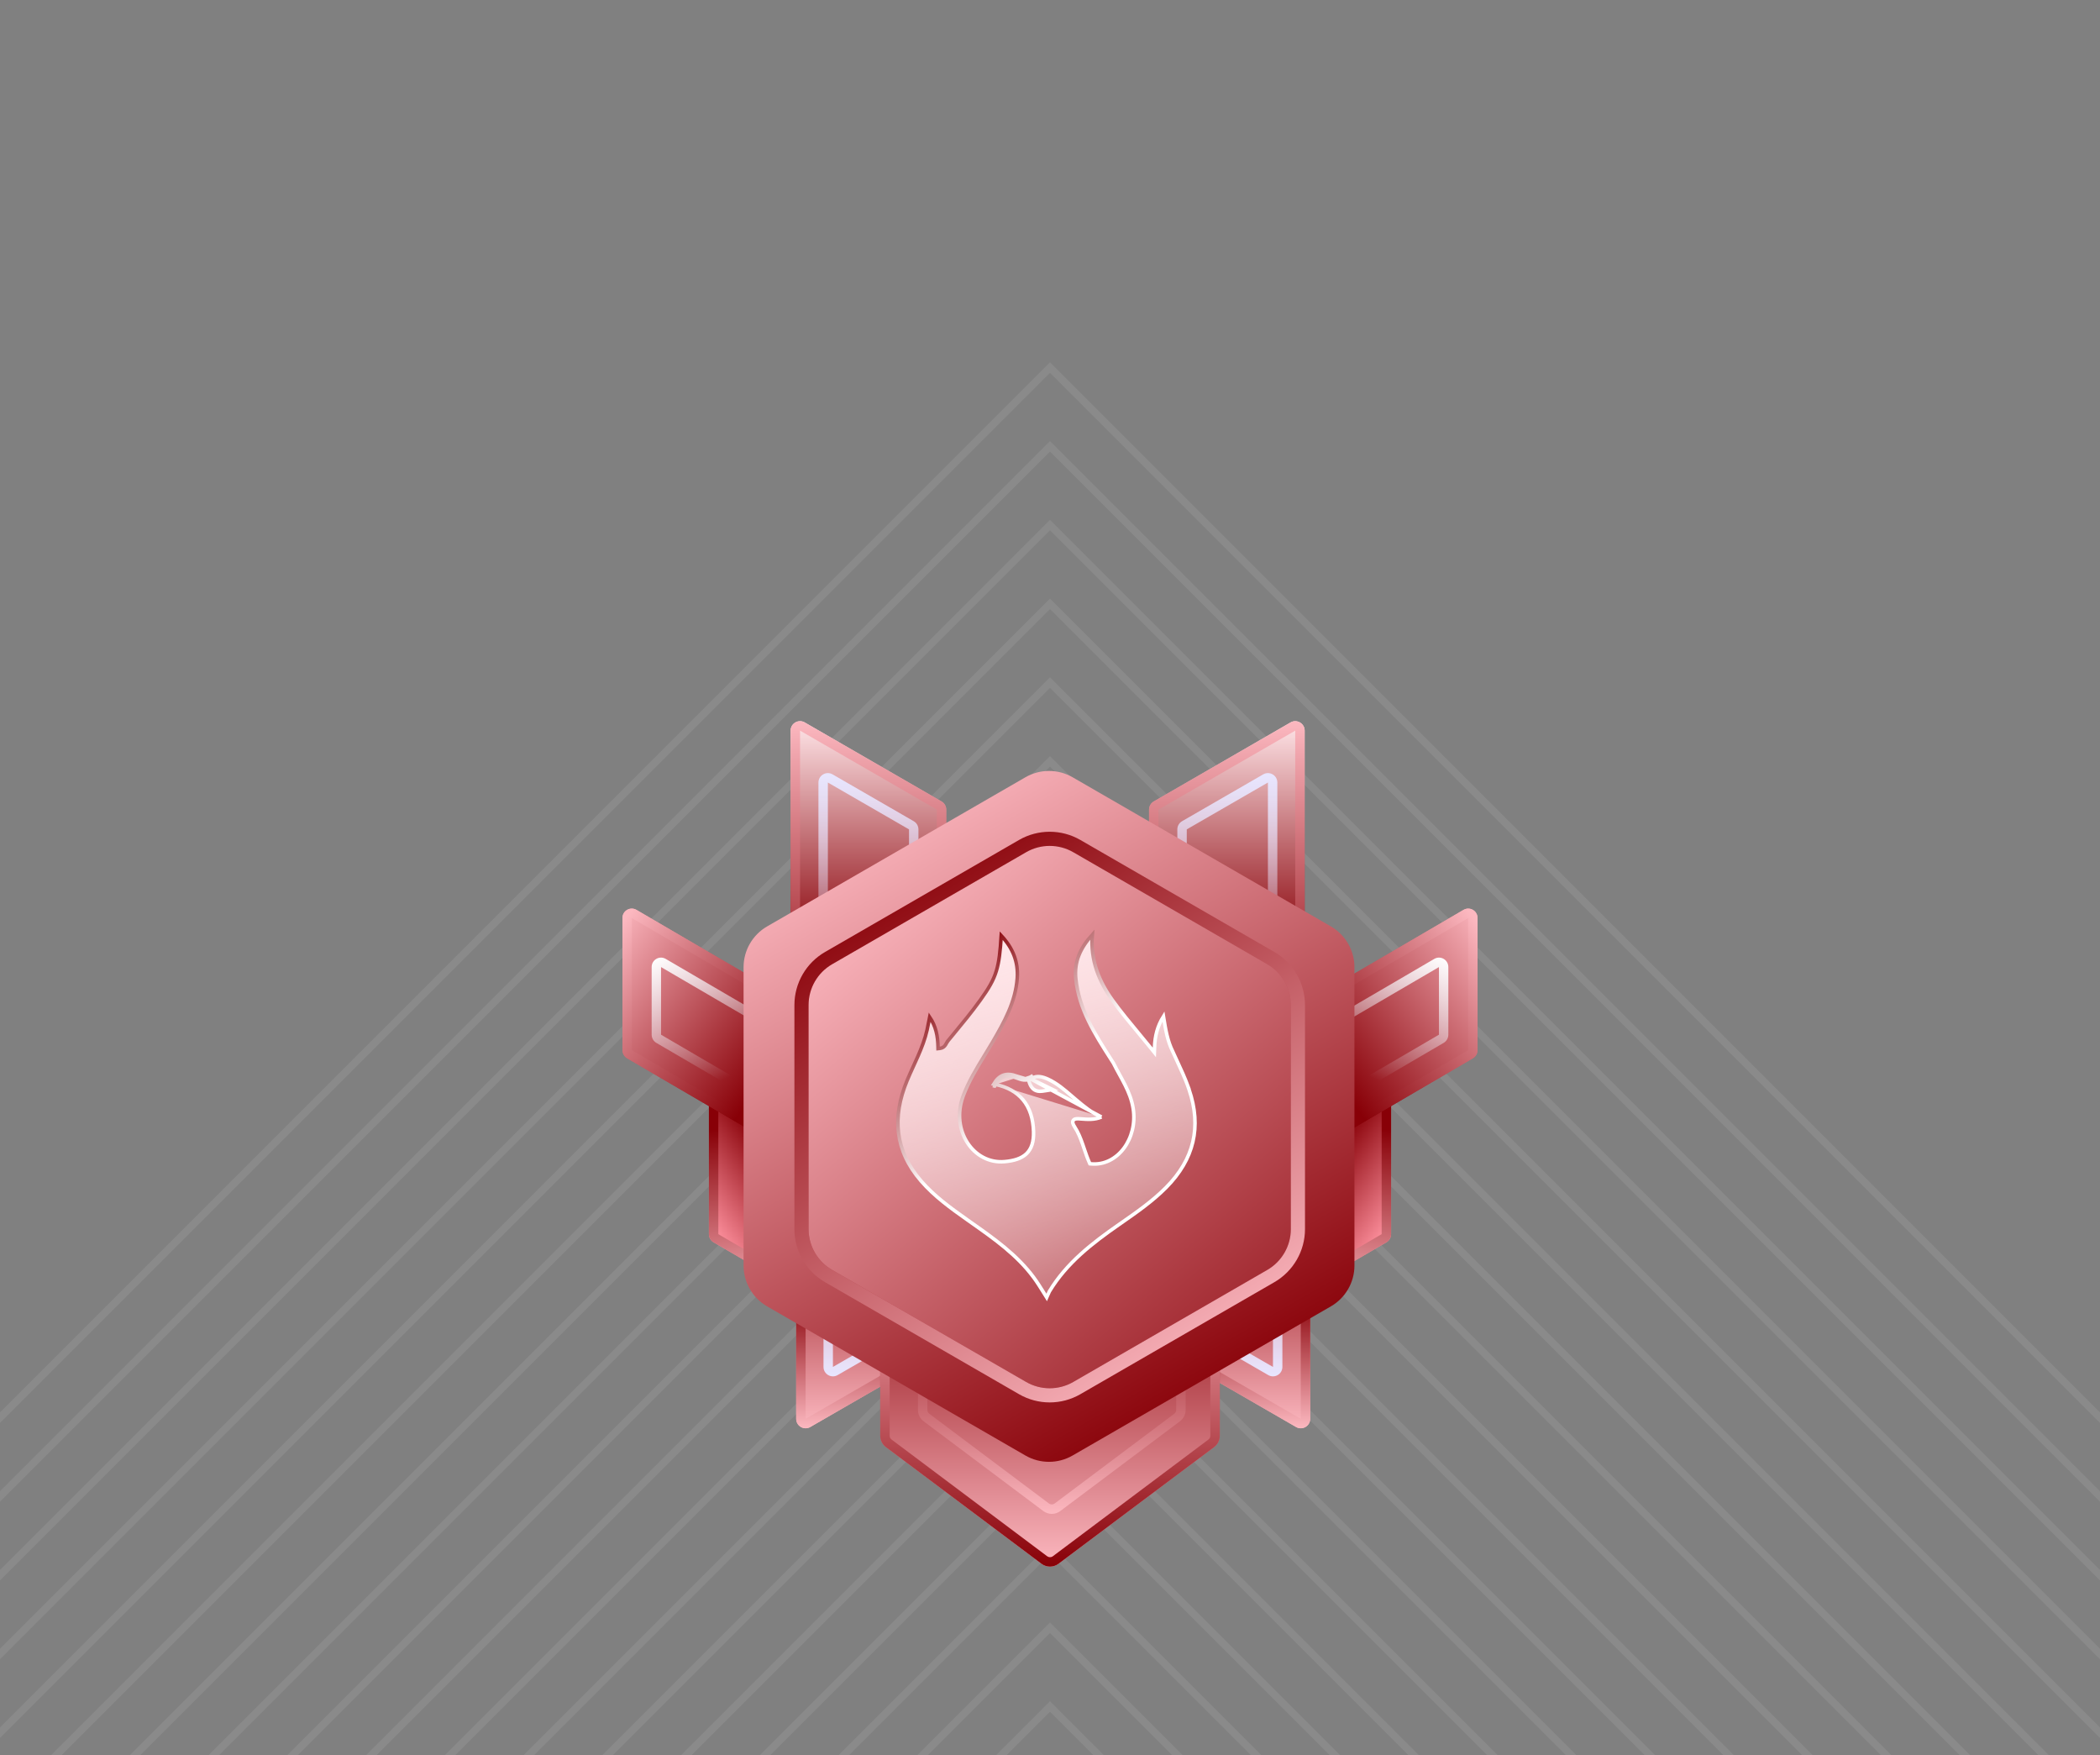 <svg width="280" height="234" viewBox="0 0 280 234" fill="none" xmlns="http://www.w3.org/2000/svg">
<rect x="0" y="0" width="280" height="234" fill="#808080" stroke="none"/>
<g clip-path="url(#clip0_3572_15247)">
<g opacity="0.08">
<path d="M-6 195L140 49L286 195" stroke="white"/>
<path d="M-6 205.5L140 59.5L286 205.5" stroke="white"/>
<path d="M-6 216L140 70L286 216" stroke="white"/>
<path d="M-6 226.5L140 80.5L286 226.5" stroke="white"/>
<path d="M-6 237L140 91L286 237" stroke="white"/>
<path d="M-6 247.5L140 101.5L286 247.5" stroke="white"/>
<path d="M-6 258L140 112L286 258" stroke="white"/>
<path d="M-6 268.5L140 122.5L286 268.5" stroke="white"/>
<path d="M-6 279L140 133L286 279" stroke="white"/>
<path d="M-6 289.5L140 143.5L286 289.5" stroke="white"/>
<path d="M-6 300L140 154L286 300" stroke="white"/>
<path d="M-6 310.5L140 164.5L286 310.5" stroke="white"/>
<path d="M-6 321L140 175L286 321" stroke="white"/>
<path d="M-6 331.5L140 185.5L286 331.5" stroke="white"/>
<path d="M-6 342L140 196L286 342" stroke="white"/>
<path d="M-6 352.5L140 206.5L286 352.5" stroke="white"/>
<path d="M-6 363L140 217L286 363" stroke="white"/>
<path d="M-6 373.5L140 227.5L286 373.5" stroke="white"/>
</g>
<path fill-rule="evenodd" clip-rule="evenodd" d="M153.205 136.962C153.205 137.656 153.768 138.219 154.463 138.219L172.698 138.219C173.392 138.219 173.955 137.656 173.955 136.962L173.955 97.404C173.955 96.436 172.907 95.831 172.069 96.315L153.834 106.843C153.445 107.068 153.205 107.483 153.205 107.932L153.205 136.962Z" fill="url(#paint0_linear_3572_15247)"/>
<path fill-rule="evenodd" clip-rule="evenodd" d="M154.463 136.962L172.698 136.962L172.698 97.404L154.463 107.932L154.463 136.962ZM154.463 138.219C153.768 138.219 153.205 137.656 153.205 136.962L153.205 107.932C153.205 107.483 153.445 107.068 153.834 106.843L172.069 96.315C172.907 95.831 173.955 96.436 173.955 97.404L173.955 136.962C173.955 137.656 173.392 138.219 172.698 138.219L154.463 138.219Z" fill="url(#paint1_linear_3572_15247)"/>
<path fill-rule="evenodd" clip-rule="evenodd" d="M126.167 136.962C126.167 137.656 125.604 138.219 124.91 138.219L106.675 138.219C105.981 138.219 105.417 137.656 105.417 136.962L105.417 97.404C105.417 96.436 106.465 95.831 107.304 96.315L125.539 106.843C125.928 107.068 126.167 107.483 126.167 107.932L126.167 136.962Z" fill="url(#paint2_linear_3572_15247)"/>
<path fill-rule="evenodd" clip-rule="evenodd" d="M124.91 136.962L106.675 136.962L106.675 97.404L124.91 107.932L124.91 136.962ZM124.91 138.219C125.604 138.219 126.167 137.656 126.167 136.962L126.167 107.932C126.167 107.483 125.928 107.068 125.539 106.843L107.304 96.315C106.465 95.831 105.417 96.436 105.417 97.404L105.417 136.962C105.417 137.656 105.981 138.219 106.675 138.219L124.91 138.219Z" fill="url(#paint3_linear_3572_15247)"/>
<path fill-rule="evenodd" clip-rule="evenodd" d="M121.202 128.515L110.383 128.515L110.383 104.323L121.202 110.569L121.202 128.515ZM121.202 129.772C121.896 129.772 122.459 129.209 122.459 128.515L122.459 110.569C122.459 110.12 122.219 109.705 121.83 109.48L111.011 103.234C110.173 102.75 109.125 103.355 109.125 104.323L109.125 128.515C109.125 129.209 109.688 129.772 110.383 129.772L121.202 129.772Z" fill="url(#paint4_linear_3572_15247)"/>
<path fill-rule="evenodd" clip-rule="evenodd" d="M158.236 128.515L169.055 128.515L169.055 104.323L158.236 110.569L158.236 128.515ZM158.236 129.772C157.541 129.772 156.978 129.209 156.978 128.515L156.978 110.569C156.978 110.12 157.218 109.705 157.607 109.48L168.426 103.234C169.265 102.75 170.313 103.355 170.313 104.323L170.313 128.515C170.313 129.209 169.749 129.772 169.055 129.772L158.236 129.772Z" fill="url(#paint5_linear_3572_15247)"/>
<path fill-rule="evenodd" clip-rule="evenodd" d="M126.907 149.593C126.907 148.899 126.344 148.336 125.649 148.336L107.414 148.336C106.72 148.336 106.157 148.899 106.157 149.593L106.157 189.151C106.157 190.119 107.205 190.724 108.043 190.24L126.278 179.712C126.667 179.488 126.907 179.072 126.907 178.623L126.907 149.593Z" fill="url(#paint6_linear_3572_15247)"/>
<path fill-rule="evenodd" clip-rule="evenodd" d="M125.649 149.593L107.414 149.593L107.414 189.151L125.649 178.623L125.649 149.593ZM125.649 148.336C126.344 148.336 126.907 148.899 126.907 149.593L126.907 178.623C126.907 179.072 126.667 179.488 126.278 179.712L108.043 190.24C107.205 190.724 106.157 190.119 106.157 189.151L106.157 149.593C106.157 148.899 106.72 148.336 107.414 148.336L125.649 148.336Z" fill="url(#paint7_linear_3572_15247)"/>
<path fill-rule="evenodd" clip-rule="evenodd" d="M153.944 149.593C153.944 148.899 154.508 148.336 155.202 148.336L173.437 148.336C174.131 148.336 174.694 148.899 174.694 149.593L174.694 189.151C174.694 190.119 173.646 190.724 172.808 190.24L154.573 179.712C154.184 179.488 153.944 179.072 153.944 178.623L153.944 149.593Z" fill="url(#paint8_linear_3572_15247)"/>
<path fill-rule="evenodd" clip-rule="evenodd" d="M155.202 149.593L173.437 149.593L173.437 189.151L155.202 178.623L155.202 149.593ZM155.202 148.336C154.508 148.336 153.944 148.899 153.944 149.593L153.944 178.623C153.944 179.072 154.184 179.488 154.573 179.712L172.808 190.24C173.646 190.724 174.694 190.119 174.694 189.151L174.694 149.593C174.694 148.899 174.131 148.336 173.437 148.336L155.202 148.336Z" fill="url(#paint9_linear_3572_15247)"/>
<path fill-rule="evenodd" clip-rule="evenodd" d="M158.91 158.04L169.729 158.04L169.729 182.232L158.91 175.986L158.91 158.04ZM158.91 156.783C158.215 156.783 157.652 157.346 157.652 158.04L157.652 175.986C157.652 176.435 157.892 176.851 158.281 177.075L169.1 183.321C169.938 183.805 170.986 183.2 170.986 182.232L170.986 158.04C170.986 157.346 170.423 156.783 169.729 156.783L158.91 156.783Z" fill="url(#paint10_linear_3572_15247)"/>
<path fill-rule="evenodd" clip-rule="evenodd" d="M121.876 158.04H111.057V182.232L121.876 175.986L121.876 158.04ZM121.876 156.783C122.57 156.783 123.133 157.346 123.133 158.04V175.986C123.133 176.435 122.894 176.851 122.505 177.075L111.686 183.321C110.847 183.805 109.799 183.2 109.799 182.232V158.04C109.799 157.346 110.362 156.783 111.057 156.783H121.876Z" fill="url(#paint11_linear_3572_15247)"/>
<path fill-rule="evenodd" clip-rule="evenodd" d="M117.364 191.407C117.364 192 117.644 192.559 118.119 192.916L138.869 208.478C139.539 208.981 140.462 208.981 141.132 208.478L161.882 192.916C162.357 192.559 162.637 192 162.637 191.407L162.637 169.085C162.637 168.043 161.792 167.198 160.75 167.198L119.251 167.198C118.209 167.198 117.364 168.043 117.364 169.085L117.364 191.407Z" fill="url(#paint12_linear_3572_15247)"/>
<path fill-rule="evenodd" clip-rule="evenodd" d="M118.873 191.91L139.623 207.472C139.847 207.64 140.154 207.64 140.378 207.472L161.128 191.91C161.286 191.791 161.379 191.604 161.379 191.407L161.379 169.085C161.379 168.738 161.098 168.456 160.75 168.456L119.251 168.456C118.903 168.456 118.622 168.738 118.622 169.085L118.622 191.407C118.622 191.604 118.715 191.791 118.873 191.91ZM118.119 192.916C117.644 192.559 117.364 192 117.364 191.407L117.364 169.085C117.364 168.043 118.209 167.198 119.251 167.198L160.75 167.198C161.792 167.198 162.637 168.043 162.637 169.085L162.637 191.407C162.637 192 162.357 192.559 161.882 192.916L141.132 208.478C140.462 208.981 139.539 208.981 138.869 208.478L118.119 192.916Z" fill="url(#paint13_linear_3572_15247)"/>
<path fill-rule="evenodd" clip-rule="evenodd" d="M123.904 188.471L139.862 200.44C140.085 200.607 140.393 200.607 140.616 200.44L156.574 188.471C156.732 188.353 156.825 188.166 156.825 187.968L156.825 170.971C156.825 170.624 156.544 170.342 156.197 170.342L124.281 170.342C123.934 170.342 123.652 170.624 123.652 170.971L123.652 187.968C123.652 188.166 123.746 188.353 123.904 188.471ZM123.149 189.477C122.674 189.121 122.395 188.562 122.395 187.968L122.395 170.971C122.395 169.929 123.239 169.085 124.281 169.085L156.197 169.085C157.238 169.085 158.083 169.929 158.083 170.971L158.083 187.968C158.083 188.562 157.803 189.121 157.328 189.477L141.371 201.446C140.7 201.949 139.778 201.949 139.107 201.446L123.149 189.477Z" fill="url(#paint14_linear_3572_15247)"/>
<path fill-rule="evenodd" clip-rule="evenodd" d="M115.845 143.318C115.845 142.624 115.282 142.061 114.588 142.061H95.779C95.085 142.061 94.522 142.624 94.522 143.318V164.531C94.522 164.978 94.759 165.391 95.145 165.617L113.953 176.604C114.792 177.094 115.845 176.49 115.845 175.519V143.318Z" fill="url(#paint15_linear_3572_15247)"/>
<path fill-rule="evenodd" clip-rule="evenodd" d="M114.588 143.318H95.779L95.779 164.531L114.588 175.519L114.588 143.318ZM114.588 142.061C115.282 142.061 115.845 142.624 115.845 143.318V175.519C115.845 176.49 114.792 177.094 113.953 176.604L95.145 165.617C94.759 165.391 94.522 164.978 94.522 164.531V143.318C94.522 142.624 95.085 142.061 95.779 142.061H114.588Z" fill="url(#paint16_linear_3572_15247)"/>
<path fill-rule="evenodd" clip-rule="evenodd" d="M84.868 121.302C84.033 120.814 82.993 121.417 82.993 122.388L82.993 139.993C82.993 140.445 83.232 140.864 83.621 141.091L113.274 158.414C113.873 158.765 114.638 158.56 114.983 157.956L122.516 144.753C122.861 144.149 122.653 143.376 122.054 143.026L84.868 121.302Z" fill="url(#paint17_linear_3572_15247)"/>
<path fill-rule="evenodd" clip-rule="evenodd" d="M84.245 122.394L84.245 139.999L113.897 157.322L121.43 144.118L84.245 122.394ZM82.993 122.388C82.993 121.417 84.033 120.814 84.868 121.302L122.054 143.026C122.653 143.376 122.861 144.149 122.516 144.753L114.983 157.956C114.638 158.56 113.873 158.765 113.274 158.414L83.621 141.091C83.232 140.864 82.993 140.445 82.993 139.993L82.993 122.388Z" fill="url(#paint18_linear_3572_15247)"/>
<path fill-rule="evenodd" clip-rule="evenodd" d="M88.139 128.927L88.139 137.942L104.659 147.593L108.517 140.831L88.139 128.927ZM86.888 128.92C86.888 127.949 87.928 127.347 88.763 127.835L109.14 139.739C109.74 140.089 109.947 140.862 109.603 141.466L105.745 148.227C105.401 148.83 104.635 149.035 104.036 148.685L87.516 139.034C87.127 138.807 86.888 138.388 86.888 137.935L86.888 128.92Z" fill="url(#paint19_linear_3572_15247)"/>
<path fill-rule="evenodd" clip-rule="evenodd" d="M164.155 143.318C164.155 142.624 164.718 142.061 165.412 142.061H184.22C184.915 142.061 185.478 142.624 185.478 143.318V164.531C185.478 164.978 185.241 165.391 184.855 165.617L166.047 176.604C165.208 177.094 164.155 176.49 164.155 175.519V143.318Z" fill="url(#paint20_linear_3572_15247)"/>
<path fill-rule="evenodd" clip-rule="evenodd" d="M165.412 143.318H184.22L184.22 164.531L165.412 175.519L165.412 143.318ZM165.412 142.061C164.718 142.061 164.155 142.624 164.155 143.318V175.519C164.155 176.49 165.208 177.094 166.047 176.604L184.855 165.617C185.241 165.391 185.478 164.978 185.478 164.531V143.318C185.478 142.624 184.915 142.061 184.22 142.061H165.412Z" fill="url(#paint21_linear_3572_15247)"/>
<path fill-rule="evenodd" clip-rule="evenodd" d="M195.132 121.302C195.967 120.814 197.007 121.417 197.007 122.388L197.007 139.993C197.007 140.445 196.768 140.864 196.379 141.091L166.726 158.414C166.127 158.765 165.362 158.56 165.017 157.956L157.484 144.753C157.139 144.149 157.347 143.376 157.946 143.026L195.132 121.302Z" fill="url(#paint22_linear_3572_15247)"/>
<path fill-rule="evenodd" clip-rule="evenodd" d="M195.756 122.394L195.756 139.999L166.103 157.322L158.57 144.118L195.756 122.394ZM197.007 122.388C197.007 121.417 195.967 120.814 195.132 121.302L157.946 143.026C157.347 143.376 157.139 144.149 157.484 144.753L165.017 157.956C165.362 158.56 166.127 158.765 166.726 158.414L196.379 141.091C196.768 140.864 197.007 140.445 197.007 139.993L197.007 122.388Z" fill="url(#paint23_linear_3572_15247)"/>
<path fill-rule="evenodd" clip-rule="evenodd" d="M191.86 128.927L191.86 137.942L175.341 147.593L171.483 140.831L191.86 128.927ZM193.112 128.92C193.112 127.949 192.072 127.347 191.237 127.835L170.86 139.739C170.26 140.089 170.053 140.862 170.397 141.466L174.255 148.227C174.599 148.83 175.365 149.035 175.964 148.685L192.484 139.034C192.873 138.807 193.112 138.388 193.112 137.935L193.112 128.92Z" fill="url(#paint24_linear_3572_15247)"/>
<path d="M136.724 103.62C138.669 102.497 141.066 102.497 143.012 103.62L177.449 123.503C179.395 124.626 180.593 126.702 180.593 128.948V168.714C180.593 170.96 179.395 173.036 177.449 174.159L143.012 194.042C141.066 195.165 138.669 195.165 136.724 194.042L102.286 174.159C100.341 173.036 99.142 170.96 99.142 168.714V128.948C99.142 126.702 100.341 124.626 102.286 123.503L136.724 103.62Z" fill="url(#paint25_linear_3572_15247)"/>
<path d="M136.816 113.614C138.762 112.49 141.159 112.49 143.104 113.614L168.968 128.546C170.914 129.669 172.112 131.745 172.112 133.992V163.857C172.112 166.103 170.914 168.179 168.968 169.302L143.104 184.235C141.159 185.358 138.762 185.358 136.816 184.235L110.953 169.302C109.007 168.179 107.809 166.103 107.809 163.857V133.992C107.809 131.745 109.007 129.669 110.953 128.546L136.816 113.614Z" fill="url(#paint26_linear_3572_15247)"/>
<path d="M146.86 148.911C145.546 148.355 144.525 147.494 143.533 146.658C143.509 146.638 143.485 146.618 143.461 146.598L143.461 146.598C143.269 146.436 143.08 146.273 142.892 146.111C141.896 145.253 140.928 144.421 139.741 143.874L139.741 143.874C138.988 143.527 138.263 143.366 137.647 143.715M146.86 148.911L137.141 143.681C137.266 143.642 137.395 143.587 137.53 143.51L137.646 143.715C137.646 143.715 137.647 143.715 137.647 143.715M146.86 148.911C145.963 149.305 145.055 149.237 144.097 149.165C144.062 149.162 144.027 149.16 143.992 149.157C143.825 149.144 143.666 149.138 143.533 149.15C143.41 149.162 143.253 149.193 143.144 149.306C143.014 149.438 143.013 149.611 143.052 149.755C143.089 149.896 143.174 150.056 143.291 150.235L143.291 150.236C143.758 150.95 144.07 151.736 144.356 152.553C144.424 152.748 144.491 152.945 144.558 153.144C144.771 153.77 144.987 154.409 145.261 155.02L145.317 155.145L145.453 155.159C147.245 155.332 148.815 154.466 149.852 153.076C150.887 151.687 151.401 149.768 151.093 147.794L151.093 147.794C150.912 146.636 150.49 145.605 149.998 144.626C149.765 144.163 149.515 143.708 149.268 143.258L149.226 143.182C148.964 142.706 148.706 142.233 148.468 141.751L148.463 141.739L148.456 141.728C148.353 141.567 148.249 141.405 148.146 141.244C145.977 137.854 143.84 134.515 143.438 130.435C143.222 128.227 144.017 126.391 145.642 124.609C145.368 128.05 146.546 130.871 148.377 133.406C149.456 134.903 150.642 136.331 151.86 137.797C152.408 138.457 152.963 139.125 153.517 139.81L153.915 140.303L153.936 139.669C153.985 138.129 154.321 136.798 155.129 135.505C155.138 135.557 155.146 135.609 155.154 135.661C155.414 137.256 155.663 138.786 156.369 140.19C156.563 140.623 156.761 141.051 156.959 141.479C157.479 142.601 157.994 143.713 158.415 144.866L158.408 144.865L158.541 145.252C159.397 147.75 159.555 150.077 159.044 152.24C158.533 154.404 157.35 156.422 155.498 158.295C153.687 160.125 151.578 161.593 149.45 163.074C149.364 163.134 149.278 163.194 149.191 163.254C145.648 165.719 142.217 168.356 139.916 172.17L139.909 172.182L139.903 172.195C139.815 172.39 139.727 172.587 139.632 172.801C139.608 172.855 139.583 172.91 139.558 172.967C139.432 172.766 139.308 172.566 139.184 172.368C138.74 171.653 138.306 170.953 137.821 170.296L137.82 170.296C135.581 167.276 132.553 165.143 129.565 163.039C129.373 162.904 129.182 162.769 128.991 162.634C126.762 161.061 124.576 159.486 122.803 157.435C121.047 155.404 120.086 153.273 119.808 151.053C119.529 148.831 119.933 146.503 120.936 144.077L120.936 144.077C121.21 143.414 121.506 142.768 121.803 142.118C122.008 141.67 122.214 141.22 122.415 140.76C122.902 139.644 123.345 138.499 123.617 137.283C123.72 136.83 123.808 136.372 123.906 135.86C123.923 135.773 123.939 135.686 123.957 135.596C124.785 136.818 125.042 138.119 125.067 139.535L125.071 139.793L125.328 139.766C125.701 139.725 125.915 139.524 126.059 139.309C126.116 139.223 126.166 139.131 126.208 139.052C126.216 139.039 126.223 139.025 126.229 139.013C126.28 138.92 126.321 138.849 126.368 138.793L126.368 138.792C126.611 138.496 126.856 138.2 127.101 137.904C128.338 136.408 129.58 134.904 130.714 133.325C131.82 131.785 132.461 130.717 132.854 129.417C133.216 128.222 133.366 126.842 133.499 124.735C135.043 126.386 135.789 128.217 135.632 130.413L135.632 130.413C135.406 133.566 133.904 136.25 132.326 138.955L132.326 138.955C131.991 139.528 131.642 140.099 131.291 140.673C130.226 142.413 129.146 144.176 128.426 146.108C126.711 150.698 129.804 155.228 133.942 154.863C135.188 154.753 136.185 154.455 136.858 153.813C137.538 153.163 137.845 152.204 137.808 150.875C137.758 149.122 137.294 147.683 136.387 146.602C135.536 145.588 134.315 144.911 132.739 144.571M137.647 143.715C137.574 143.756 137.502 143.792 137.432 143.823L137.52 143.867C138.064 144.134 138.509 144.351 138.915 144.549C139.182 144.68 139.432 144.802 139.683 144.925L140.358 145.256L139.615 145.37C139.552 145.379 139.485 145.391 139.417 145.402C139.272 145.427 139.117 145.453 138.971 145.468C138.75 145.492 138.513 145.497 138.283 145.44C138.047 145.381 137.826 145.259 137.636 145.042C137.449 144.829 137.3 144.535 137.189 144.143L137.129 143.929M137.647 143.715L137.129 143.929M137.129 143.929C136.921 143.983 136.72 143.995 136.521 143.978C136.174 143.947 135.841 143.824 135.511 143.698M137.129 143.929L135.595 143.477M135.511 143.698L135.595 143.477M135.511 143.698C135.511 143.698 135.511 143.698 135.511 143.698L135.595 143.477M135.511 143.698C134.799 143.426 134.245 143.404 133.793 143.584C133.404 143.738 133.056 144.056 132.739 144.571M135.595 143.477C134.187 142.939 133.226 143.283 132.493 144.521C132.576 144.537 132.658 144.553 132.739 144.571M132.739 144.571C132.697 144.639 132.655 144.71 132.614 144.785C132.534 144.769 132.454 144.753 132.372 144.738" fill="url(#paint27_linear_3572_15247)" stroke="url(#paint28_linear_3572_15247)" stroke-width="0.472"/>
<path fill-rule="evenodd" clip-rule="evenodd" d="M144.048 111.98L169.912 126.913C172.441 128.373 173.999 131.071 173.999 133.992V163.857C173.999 166.777 172.441 169.476 169.912 170.936L144.048 185.868C141.519 187.329 138.403 187.329 135.873 185.868L110.009 170.936C107.48 169.476 105.922 166.777 105.922 163.857V133.992C105.922 131.071 107.48 128.373 110.009 126.913L135.873 111.98C138.403 110.52 141.519 110.52 144.048 111.98ZM143.104 113.614C141.159 112.491 138.762 112.491 136.817 113.614L110.953 128.546C109.007 129.67 107.809 131.745 107.809 133.992V163.857C107.809 166.103 109.007 168.179 110.953 169.302L136.817 184.235C138.762 185.358 141.159 185.358 143.104 184.235L168.968 169.302C170.914 168.179 172.112 166.103 172.112 163.857V133.992C172.112 131.745 170.914 129.67 168.968 128.546L143.104 113.614Z" fill="url(#paint29_linear_3572_15247)"/>
</g>
<defs>
<linearGradient id="paint0_linear_3572_15247" x1="163.58" y1="126.326" x2="163.58" y2="96.145" gradientUnits="userSpaceOnUse">
<stop stop-color="#880007"/>
<stop offset="1" stop-color="#FFE6E9"/>
</linearGradient>
<linearGradient id="paint1_linear_3572_15247" x1="163.58" y1="138.219" x2="163.58" y2="96.145" gradientUnits="userSpaceOnUse">
<stop stop-color="#880007"/>
<stop offset="1" stop-color="#FCB8C0"/>
</linearGradient>
<linearGradient id="paint2_linear_3572_15247" x1="115.792" y1="126.326" x2="115.792" y2="96.145" gradientUnits="userSpaceOnUse">
<stop stop-color="#880007"/>
<stop offset="1" stop-color="#FFE6E9"/>
</linearGradient>
<linearGradient id="paint3_linear_3572_15247" x1="115.792" y1="138.219" x2="115.792" y2="96.145" gradientUnits="userSpaceOnUse">
<stop stop-color="#880007"/>
<stop offset="1" stop-color="#FCB8C0"/>
</linearGradient>
<linearGradient id="paint4_linear_3572_15247" x1="115.792" y1="129.772" x2="115.792" y2="103.063" gradientUnits="userSpaceOnUse">
<stop stop-color="#E8E6FF" stop-opacity="0"/>
<stop offset="1" stop-color="#E8E6FF"/>
</linearGradient>
<linearGradient id="paint5_linear_3572_15247" x1="163.645" y1="129.772" x2="163.645" y2="103.063" gradientUnits="userSpaceOnUse">
<stop stop-color="#E8E6FF" stop-opacity="0"/>
<stop offset="1" stop-color="#E8E6FF"/>
</linearGradient>
<linearGradient id="paint6_linear_3572_15247" x1="116.532" y1="160.229" x2="116.532" y2="190.41" gradientUnits="userSpaceOnUse">
<stop stop-color="#880007"/>
<stop offset="1" stop-color="#FCB8C0"/>
</linearGradient>
<linearGradient id="paint7_linear_3572_15247" x1="116.532" y1="148.336" x2="116.532" y2="190.41" gradientUnits="userSpaceOnUse">
<stop offset="0.583" stop-color="#880007"/>
<stop offset="1" stop-color="#FCB8C0"/>
</linearGradient>
<linearGradient id="paint8_linear_3572_15247" x1="164.319" y1="160.229" x2="164.319" y2="190.41" gradientUnits="userSpaceOnUse">
<stop stop-color="#880007"/>
<stop offset="1" stop-color="#FCB8C0"/>
</linearGradient>
<linearGradient id="paint9_linear_3572_15247" x1="164.319" y1="148.336" x2="164.319" y2="190.41" gradientUnits="userSpaceOnUse">
<stop offset="0.583" stop-color="#880007"/>
<stop offset="1" stop-color="#FCB8C0"/>
</linearGradient>
<linearGradient id="paint10_linear_3572_15247" x1="164.319" y1="156.783" x2="164.319" y2="183.492" gradientUnits="userSpaceOnUse">
<stop stop-color="#E8E6FF" stop-opacity="0"/>
<stop offset="1" stop-color="#E8E6FF"/>
</linearGradient>
<linearGradient id="paint11_linear_3572_15247" x1="116.466" y1="156.783" x2="116.466" y2="183.492" gradientUnits="userSpaceOnUse">
<stop stop-color="#E8E6FF" stop-opacity="0"/>
<stop offset="1" stop-color="#E8E6FF"/>
</linearGradient>
<linearGradient id="paint12_linear_3572_15247" x1="140.001" y1="208.855" x2="140.001" y2="167.198" gradientUnits="userSpaceOnUse">
<stop stop-color="#FCB8C0"/>
<stop offset="1" stop-color="#880007"/>
</linearGradient>
<linearGradient id="paint13_linear_3572_15247" x1="140.001" y1="208.855" x2="140.001" y2="167.198" gradientUnits="userSpaceOnUse">
<stop stop-color="#880007"/>
<stop offset="1" stop-color="#FCB8C0"/>
</linearGradient>
<linearGradient id="paint14_linear_3572_15247" x1="140.239" y1="201.823" x2="140.239" y2="169.085" gradientUnits="userSpaceOnUse">
<stop stop-color="#FCB8C0"/>
<stop offset="1" stop-color="#880007"/>
</linearGradient>
<linearGradient id="paint15_linear_3572_15247" x1="104.942" y1="156.549" x2="92.232" y2="165.613" gradientUnits="userSpaceOnUse">
<stop stop-color="#880007"/>
<stop offset="0.771" stop-color="#F88A97"/>
</linearGradient>
<linearGradient id="paint16_linear_3572_15247" x1="103.583" y1="149.902" x2="105.49" y2="173.784" gradientUnits="userSpaceOnUse">
<stop stop-color="#880007"/>
<stop offset="1" stop-color="#FCB8C0"/>
</linearGradient>
<linearGradient id="paint17_linear_3572_15247" x1="80.118" y1="124.617" x2="103.394" y2="142.07" gradientUnits="userSpaceOnUse">
<stop stop-color="#FCB8C0"/>
<stop offset="1" stop-color="#880007"/>
</linearGradient>
<linearGradient id="paint18_linear_3572_15247" x1="106.691" y1="137.958" x2="84.55" y2="120.906" gradientUnits="userSpaceOnUse">
<stop stop-color="#880007"/>
<stop offset="1" stop-color="#FCB8C0"/>
</linearGradient>
<linearGradient id="paint19_linear_3572_15247" x1="95.277" y1="144.409" x2="87.989" y2="127.296" gradientUnits="userSpaceOnUse">
<stop stop-color="#E6F4FF" stop-opacity="0"/>
<stop offset="1" stop-color="white"/>
</linearGradient>
<linearGradient id="paint20_linear_3572_15247" x1="175.058" y1="156.549" x2="187.768" y2="165.613" gradientUnits="userSpaceOnUse">
<stop stop-color="#880007"/>
<stop offset="0.771" stop-color="#F88A97"/>
</linearGradient>
<linearGradient id="paint21_linear_3572_15247" x1="176.417" y1="149.902" x2="174.51" y2="173.784" gradientUnits="userSpaceOnUse">
<stop stop-color="#880007"/>
<stop offset="1" stop-color="#FCB8C0"/>
</linearGradient>
<linearGradient id="paint22_linear_3572_15247" x1="199.882" y1="124.617" x2="176.606" y2="142.07" gradientUnits="userSpaceOnUse">
<stop stop-color="#FCB8C0"/>
<stop offset="1" stop-color="#880007"/>
</linearGradient>
<linearGradient id="paint23_linear_3572_15247" x1="173.309" y1="137.958" x2="195.45" y2="120.906" gradientUnits="userSpaceOnUse">
<stop stop-color="#880007"/>
<stop offset="1" stop-color="#FCB8C0"/>
</linearGradient>
<linearGradient id="paint24_linear_3572_15247" x1="184.723" y1="144.409" x2="192.011" y2="127.296" gradientUnits="userSpaceOnUse">
<stop stop-color="#E6F4FF" stop-opacity="0"/>
<stop offset="1" stop-color="white"/>
</linearGradient>
<linearGradient id="paint25_linear_3572_15247" x1="162.793" y1="187.039" x2="116.649" y2="107.095" gradientUnits="userSpaceOnUse">
<stop stop-color="#880007"/>
<stop offset="1" stop-color="#FCB8C0"/>
</linearGradient>
<linearGradient id="paint26_linear_3572_15247" x1="109.687" y1="122.472" x2="173.172" y2="197.42" gradientUnits="userSpaceOnUse">
<stop stop-color="#FCB8C0"/>
<stop offset="1" stop-color="#880007"/>
</linearGradient>
<linearGradient id="paint27_linear_3572_15247" x1="139.293" y1="126.541" x2="153.676" y2="184.546" gradientUnits="userSpaceOnUse">
<stop stop-color="#FFE6E9"/>
<stop offset="1" stop-color="white" stop-opacity="0"/>
</linearGradient>
<linearGradient id="paint28_linear_3572_15247" x1="134.341" y1="148.469" x2="121.136" y2="133.143" gradientUnits="userSpaceOnUse">
<stop stop-color="white"/>
<stop offset="1" stop-color="#880007"/>
</linearGradient>
<linearGradient id="paint29_linear_3572_15247" x1="118.211" y1="115.125" x2="161.122" y2="183.606" gradientUnits="userSpaceOnUse">
<stop stop-color="#880007"/>
<stop offset="1" stop-color="#FCB8C0"/>
</linearGradient>
<clipPath id="clip0_3572_15247">
<rect width="280" height="234" fill="white"/>
</clipPath>
</defs>
</svg>

